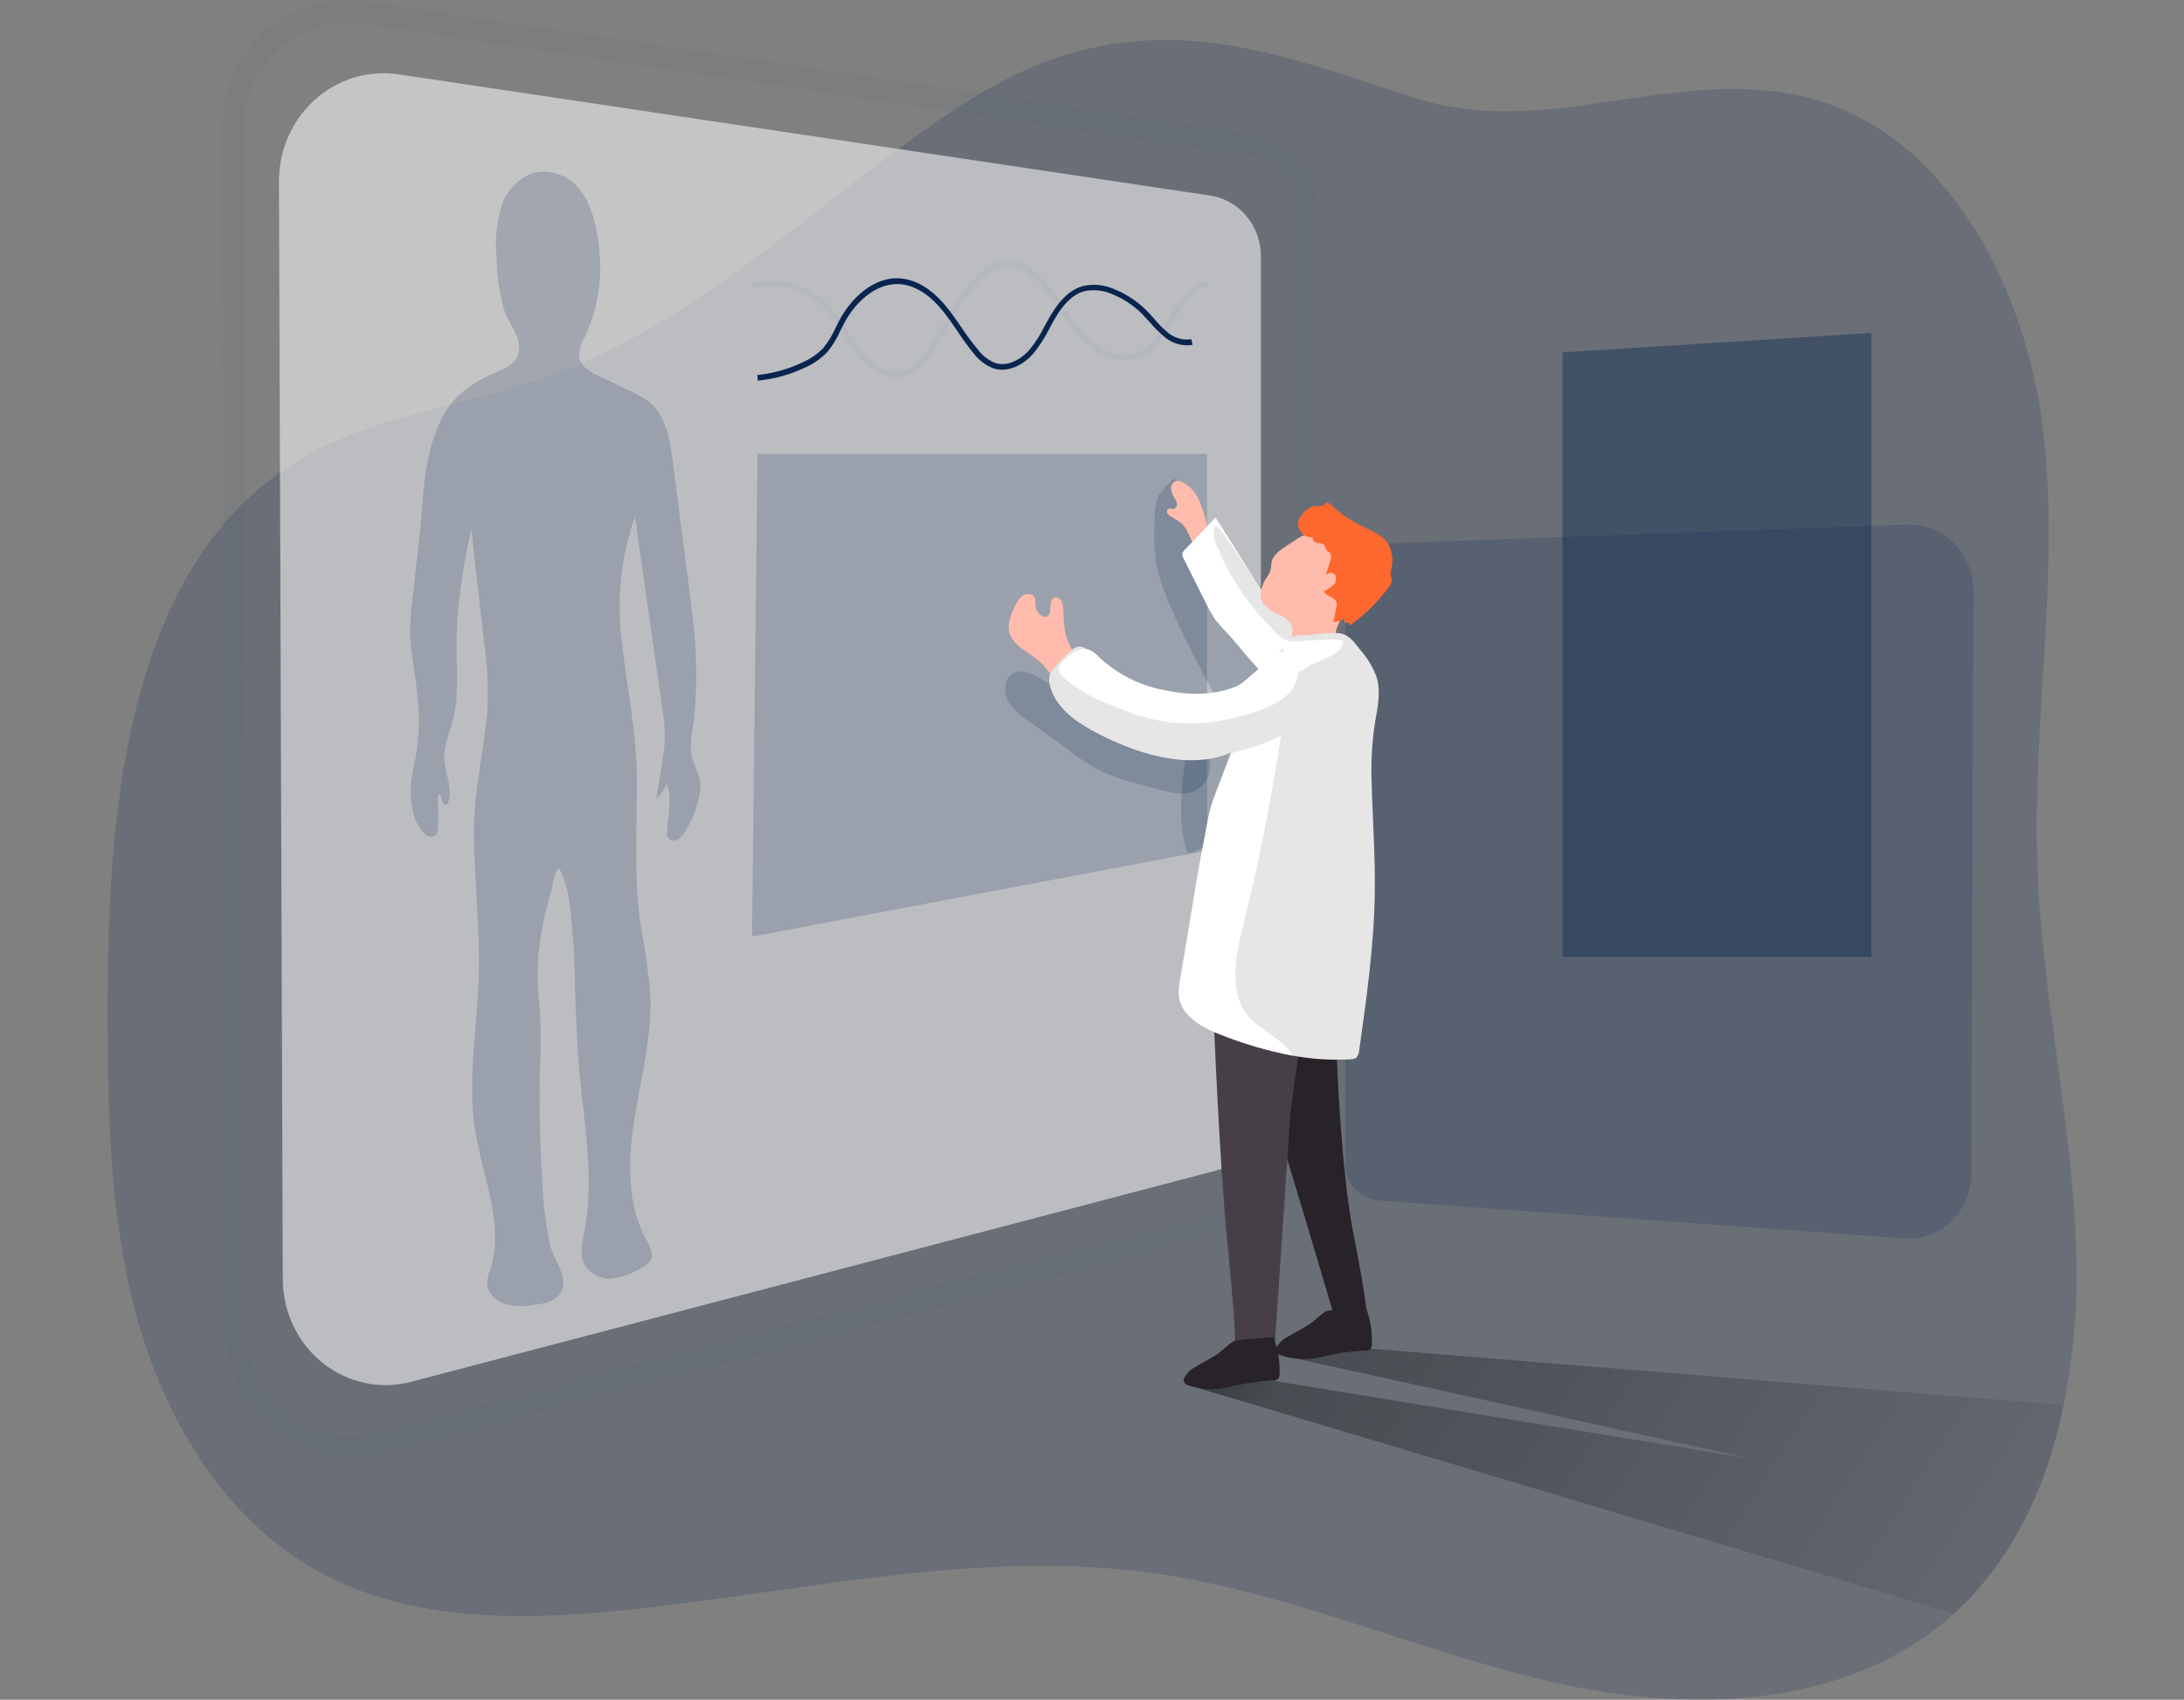 <svg width="230" height="179" viewBox="0 0 230 179" fill="none" xmlns="http://www.w3.org/2000/svg">
<rect x="0" y="0" width="230" height="179" fill="#808080" stroke="none"/>
<g clip-path="url(#clip0)">
<path opacity="0.18" d="M217.328 147.968C215.603 156.43 211.991 164.304 205.758 169.939C194.751 179.903 178.374 180.455 164.038 177.266C149.702 174.077 136.125 167.736 121.616 165.699C102.927 163.068 84.105 167.724 65.33 169.618C54.214 170.74 42.368 170.74 32.678 165.01C23.282 159.458 17.227 149.15 14.323 138.378C11.419 127.607 11.321 116.271 11.344 105.084C11.378 84.064 13.759 59.32 31.252 48.573C39.125 43.739 48.624 42.86 57.291 39.808C72.242 34.553 84.186 23.081 97.182 13.829C101.38 10.861 105.762 8.046 110.569 6.33C124.508 1.342 136.067 6.152 149.098 10.332C162.899 14.774 176.286 6.852 190.191 10.231C204.7 13.758 213.274 29.826 215.137 45.087C217 60.348 213.987 75.81 214.562 91.189C215.039 104.948 218.328 118.504 218.668 132.25C218.819 137.526 218.37 142.801 217.328 147.968Z" fill="#09254F"/>
<path d="M217.328 147.968C215.603 156.43 211.991 164.304 205.758 169.939L125.107 145.866L133.939 145.391L184.297 153.597L136.7 143.117L144.348 142.03L217.328 147.968Z" fill="url(#paint0_linear)"/>
<path opacity="0.18" d="M200.95 55.241L145.688 57.242C143.387 57.325 141.662 58.905 141.662 60.953V122.708C141.662 124.596 143.14 126.128 145.228 126.437L200.226 130.398C201.136 130.508 202.059 130.421 202.935 130.143C203.811 129.865 204.622 129.402 205.316 128.783C206.01 128.165 206.571 127.404 206.965 126.549C207.359 125.694 207.576 124.765 207.604 123.818L207.822 62.022C207.78 60.182 207.033 58.435 205.744 57.164C204.456 55.893 202.732 55.201 200.95 55.241Z" fill="#09254F"/>
<path opacity="0.54" d="M41.954 7.826L127.441 20.593C128.925 20.814 130.281 21.58 131.263 22.75C132.244 23.92 132.784 25.416 132.784 26.964V117.031C132.783 118.463 132.321 119.853 131.47 120.983C130.619 122.113 129.429 122.919 128.085 123.272L43.276 145.528C41.681 145.946 40.015 145.984 38.404 145.638C36.792 145.292 35.278 144.571 33.977 143.531C32.676 142.49 31.622 141.157 30.895 139.632C30.167 138.108 29.786 136.432 29.78 134.732L29.378 19.114C29.372 17.482 29.707 15.867 30.361 14.38C31.014 12.893 31.97 11.569 33.163 10.498C34.357 9.426 35.76 8.633 37.277 8.172C38.794 7.711 40.389 7.593 41.954 7.826Z" fill="white"/>
<g opacity="0.18">
<path opacity="0.18" d="M36.755 153.592C33.321 153.582 30.03 152.17 27.6 149.664C25.171 147.157 23.8 143.76 23.788 140.214L23.345 13.669C23.338 11.712 23.74 9.775 24.523 7.993C25.306 6.21 26.452 4.622 27.883 3.338C29.314 2.053 30.996 1.103 32.815 0.55C34.634 -0.002 36.547 -0.143 38.423 0.137L131.984 14.109C133.878 14.401 135.609 15.384 136.862 16.879C138.115 18.375 138.808 20.284 138.816 22.262V120.832C138.822 122.667 138.234 124.451 137.145 125.902C136.056 127.352 134.529 128.385 132.807 128.836L39.987 153.182C38.93 153.456 37.845 153.593 36.755 153.592ZM36.531 2.358C35.098 2.357 33.679 2.648 32.355 3.216C31.031 3.783 29.829 4.615 28.818 5.663C27.806 6.711 27.005 7.956 26.461 9.325C25.916 10.694 25.639 12.16 25.645 13.64L26.088 140.178C26.09 141.859 26.464 143.518 27.181 145.027C27.898 146.537 28.94 147.857 30.226 148.888C31.512 149.919 33.009 150.633 34.603 150.976C36.197 151.319 37.846 151.281 39.424 150.866L132.237 126.521C133.461 126.2 134.546 125.467 135.321 124.437C136.096 123.408 136.516 122.142 136.516 120.838V22.268C136.51 20.86 136.016 19.501 135.124 18.437C134.231 17.372 132.999 16.673 131.651 16.466L38.095 2.488C37.578 2.407 37.055 2.363 36.531 2.358Z" fill="#09254F"/>
</g>
<path opacity="0.18" d="M79.781 47.807H127.119V89.58L79.194 98.636L79.781 47.807Z" fill="#09254F"/>
<path opacity="0.18" d="M127.769 72.936C125.682 74.427 125.164 77.33 124.825 79.925C124.388 83.262 123.962 86.76 125.107 89.913C130.437 87.989 134.353 83.381 138.017 78.921C138.754 78.166 139.284 77.221 139.552 76.184C139.652 75.142 139.406 74.095 138.856 73.215C137.804 71.285 136.165 69.783 134.698 68.174C130.098 63.103 126.947 56.797 123.933 50.568C123.646 49.974 122.111 51.981 122.013 52.195C121.541 53.186 121.593 54.505 121.576 55.579C121.467 57.382 121.662 59.19 122.151 60.923C123.508 65.009 125.739 69.118 127.769 72.936Z" fill="#09254F"/>
<path opacity="0.18" d="M117.01 75.988C114.393 74.646 112.007 72.871 109.459 71.392C108.591 70.893 107.516 70.424 106.659 70.929C105.802 71.434 105.647 72.758 106.084 73.684C106.602 74.577 107.33 75.32 108.2 75.846L112.91 79.272C113.819 79.967 114.78 80.587 115.785 81.124C117.079 81.73 118.427 82.206 119.81 82.544L122.03 83.138C123.33 83.5 124.779 83.856 125.975 83.215C126.442 82.957 126.828 82.568 127.09 82.093C127.351 81.618 127.477 81.076 127.453 80.531C127.298 78.078 125.342 77.995 123.565 77.888C121.278 77.724 119.047 77.077 117.01 75.988Z" fill="#09254F"/>
<path d="M135.647 140.759C135.124 141.008 134.692 141.425 134.417 141.947C134.36 142.063 134.342 142.194 134.365 142.321C134.405 142.415 134.465 142.498 134.541 142.565C134.617 142.632 134.706 142.681 134.802 142.707C136.226 143.198 137.754 143.264 139.213 142.897C140.664 142.535 142.144 142.312 143.635 142.232C143.76 142.256 143.888 142.25 144.011 142.215C144.133 142.18 144.247 142.117 144.342 142.03C144.435 141.889 144.482 141.72 144.474 141.549C144.533 140.213 144.307 138.879 143.813 137.642C143.848 137.719 139.903 137.88 139.563 138.123C138.937 138.568 138.413 139.138 137.746 139.554C137.079 139.97 136.343 140.35 135.647 140.759Z" fill="#282328"/>
<path d="M140.794 111.616C140.794 111.616 141.225 123.284 142.519 129.857C143.813 136.431 143.922 138.105 143.922 138.105H140.357C140.357 138.105 134.854 119.496 133.456 115.256C132.059 111.016 131.403 108.237 131.403 108.237L140.794 111.616Z" fill="#282328"/>
<path d="M127.832 107.495C127.832 107.495 128.407 122.209 129.247 130.736C130.087 139.263 130.069 141.264 130.069 141.264C130.069 141.264 133.307 142.268 134.279 141.264L135.895 117.192L136.711 111.254L127.832 107.495Z" fill="#473F47"/>
<path d="M112.145 66.422C112.018 65.656 112.03 64.86 111.967 64.082C111.965 63.778 111.885 63.479 111.737 63.216C111.656 63.088 111.536 62.993 111.396 62.946C111.256 62.898 111.104 62.901 110.966 62.954C110.632 63.127 110.621 63.608 110.627 63.999C110.632 64.391 110.54 64.89 110.167 64.961C110.027 64.98 109.885 64.948 109.764 64.872C109.577 64.772 109.416 64.627 109.294 64.449C109.172 64.272 109.093 64.067 109.063 63.851C109.028 63.596 109.063 63.334 109.017 63.079C108.873 62.337 107.953 62.485 107.521 62.847C107.279 63.103 107.084 63.403 106.946 63.732C106.635 64.287 106.408 64.888 106.274 65.514C105.819 68.073 108.804 68.625 110.063 70.264C110.234 70.52 110.427 70.761 110.638 70.983C110.851 71.175 111.109 71.305 111.387 71.36C111.665 71.414 111.951 71.391 112.217 71.292C112.483 71.193 112.719 71.023 112.899 70.798C113.08 70.573 113.198 70.303 113.243 70.015C113.387 69.059 112.714 68.233 112.386 67.295C112.279 67.013 112.198 66.72 112.145 66.422Z" fill="#FFBBAB"/>
<path d="M126.429 53.074C126.268 52.566 126.009 52.097 125.669 51.695C125.328 51.293 124.912 50.966 124.445 50.734C124.24 50.629 124.005 50.603 123.784 50.663C123.629 50.737 123.501 50.861 123.42 51.016C123.338 51.171 123.306 51.349 123.33 51.524C123.382 51.872 123.512 52.203 123.709 52.492C123.831 52.668 123.912 52.871 123.945 53.085C123.96 53.196 123.936 53.309 123.877 53.403C123.818 53.497 123.727 53.566 123.623 53.596C123.439 53.626 123.238 53.495 123.048 53.596C122.98 53.642 122.931 53.712 122.909 53.793C122.886 53.873 122.893 53.959 122.927 54.035C123.007 54.181 123.124 54.3 123.266 54.38C123.667 54.591 124.051 54.834 124.416 55.104C125.072 55.698 125.279 56.66 125.768 57.408C125.811 57.49 125.88 57.553 125.963 57.586C126.034 57.598 126.107 57.586 126.17 57.551C126.505 57.43 126.791 57.196 126.98 56.886C127.17 56.577 127.254 56.211 127.217 55.847C127.041 54.898 126.777 53.97 126.429 53.074Z" fill="#FFBBAB"/>
<path d="M133.732 63.168C133.185 62.598 132.706 61.962 132.306 61.274L128.005 54.505L124.779 57.895C124.655 58 124.565 58.141 124.52 58.299C124.507 58.487 124.553 58.675 124.652 58.833L126.998 63.518C127.292 64.14 127.635 64.736 128.022 65.3C128.443 65.826 128.89 66.33 129.362 66.808C130.949 68.512 132.237 70.549 134.204 71.796C134.374 71.92 134.572 71.996 134.779 72.016C135.016 72.01 135.247 71.936 135.446 71.802C137.004 70.953 140.006 69.575 139.006 67.253C138.08 65.157 135.245 64.635 133.732 63.168Z" fill="white"/>
<path opacity="0.1" d="M133.732 63.168C133.185 62.598 132.706 61.962 132.306 61.274L128.005 54.505L124.779 57.895C124.655 58 124.565 58.141 124.52 58.299C124.507 58.487 124.553 58.675 124.652 58.833L126.998 63.518C127.292 64.14 127.635 64.736 128.022 65.3C128.443 65.826 128.89 66.33 129.362 66.808C130.949 68.512 132.237 70.549 134.204 71.796C134.374 71.92 134.572 71.996 134.779 72.016C135.016 72.01 135.247 71.936 135.446 71.802C137.004 70.953 140.006 69.575 139.006 67.253C138.08 65.157 135.245 64.635 133.732 63.168Z" fill="white"/>
<path opacity="0.1" d="M128.241 57.699C127.853 56.975 127.745 56.127 127.936 55.324C128.291 55.535 128.592 55.83 128.816 56.185C130.915 59.006 132.622 62.212 135.308 64.445C135.649 64.697 135.961 64.988 136.24 65.312C136.74 65.953 136.78 67.432 135.665 67.402C134.865 67.402 133.939 66.167 133.422 65.621C131.208 63.347 129.449 60.645 128.246 57.669L128.241 57.699Z" fill="#020202"/>
<path d="M133.876 59.605C133.823 60.103 133.622 60.572 133.301 60.947C132.818 61.719 132.548 62.776 133.031 63.554C133.487 64.109 134.084 64.521 134.756 64.742C135.388 65.044 136.056 65.543 136.09 66.262C136.09 66.654 135.964 67.135 136.263 67.384C136.411 67.483 136.586 67.531 136.763 67.521C137.763 67.574 138.764 67.58 139.765 67.521C139.937 67.528 140.109 67.491 140.265 67.414C140.498 67.193 140.642 66.89 140.667 66.565C141.007 65.122 142.088 63.999 142.669 62.64C143.078 61.658 143.223 60.58 143.088 59.52C142.953 58.461 142.544 57.458 141.904 56.618C141.745 56.395 141.536 56.213 141.294 56.09C141.058 56.008 140.807 55.976 140.558 55.995C139.167 55.995 137.648 55.995 136.475 56.826C135.469 57.581 133.801 58.257 133.876 59.605Z" fill="#FFBBAB"/>
<path d="M136.7 55.3C136.75 55.684 136.943 56.032 137.239 56.271C137.534 56.509 137.908 56.619 138.281 56.577C138.126 56.838 138.454 57.135 138.741 57.171C139.029 57.206 139.391 57.248 139.535 57.515C139.598 57.634 139.598 57.782 139.673 57.901C139.747 58.02 140 58.139 140.115 58.311C140.164 58.417 140.189 58.532 140.189 58.649C140.189 58.766 140.164 58.882 140.115 58.988L139.609 60.627C139.659 60.539 139.728 60.466 139.811 60.412C139.894 60.358 139.988 60.326 140.086 60.318C140.183 60.31 140.282 60.326 140.372 60.365C140.462 60.404 140.542 60.466 140.604 60.544C140.696 60.721 140.727 60.926 140.69 61.124C140.653 61.321 140.552 61.5 140.403 61.63C140.098 61.881 139.768 62.097 139.42 62.277C139.667 62.836 140.57 62.836 140.736 63.423C140.776 63.599 140.776 63.782 140.736 63.958L140.409 65.508C140.817 65.493 141.214 65.365 141.559 65.139L141.628 65.68C141.754 65.442 142.203 65.597 142.157 65.87C143.724 64.757 145.11 63.395 146.263 61.832C146.459 61.626 146.57 61.349 146.573 61.06C146.548 60.919 146.513 60.781 146.47 60.644C146.441 60.381 146.465 60.114 146.539 59.861C146.746 58.996 146.624 58.082 146.199 57.307C145.624 56.363 144.509 55.947 143.531 55.467C142.287 54.862 141.134 54.074 140.11 53.127C139.609 52.664 139.621 53.127 139.213 53.27C138.804 53.412 138.5 53.18 138.131 53.347C137.441 53.673 136.636 54.534 136.7 55.3Z" fill="#FC682D"/>
<path d="M144.446 82.306C144.543 86.184 144.831 90.061 144.779 93.939C144.704 99.538 143.917 105.096 143.134 110.636C143.128 110.918 143.019 111.187 142.83 111.39C142.657 111.502 142.458 111.559 142.255 111.557C140.198 111.673 138.135 111.541 136.107 111.165C133.508 110.667 130.96 109.921 128.494 108.938C126.561 108.196 124.388 106.99 124.152 104.876C124.112 104.279 124.158 103.678 124.29 103.095C125.084 98.6 125.745 94.052 126.59 89.58L127.125 86.754C127.228 86.213 127.332 85.667 127.476 85.139C127.654 84.491 127.896 83.862 128.131 83.238C128.632 81.938 129.126 80.632 129.626 79.331L129.661 79.248C124.992 81.255 119.137 79.195 114.917 76.873C113.03 75.828 111.127 74.373 110.581 72.229C110.46 71.831 110.46 71.404 110.581 71.006C110.703 70.715 110.879 70.451 111.098 70.228C111.606 69.654 112.144 69.109 112.708 68.595C112.902 68.391 113.138 68.235 113.398 68.138C114.1 67.93 114.75 68.542 115.279 69.07C116.803 70.572 118.612 71.732 120.591 72.477C122.57 73.222 124.677 73.536 126.78 73.399C127.933 73.352 129.066 73.071 130.115 72.574C131.037 72.059 131.893 71.426 132.663 70.692C133.707 69.839 134.654 68.867 135.486 67.794C135.646 67.523 135.859 67.29 136.113 67.111C136.392 66.978 136.697 66.915 137.004 66.927C138.235 66.873 139.581 66.624 140.794 66.671C142.007 66.719 142.519 67.521 143.261 68.453C143.987 69.274 144.56 70.226 144.952 71.262C145.527 73.043 144.952 74.937 144.704 76.778C144.461 78.609 144.375 80.459 144.446 82.306Z" fill="white"/>
<path opacity="0.1" d="M144.446 82.306C144.543 86.184 144.831 90.061 144.779 93.939C144.704 99.538 143.917 105.096 143.134 110.636C143.128 110.918 143.019 111.187 142.83 111.39C142.657 111.502 142.458 111.559 142.255 111.557C140.198 111.673 138.135 111.541 136.107 111.165C133.508 110.667 130.96 109.921 128.494 108.938C126.561 108.196 124.388 106.99 124.152 104.876C124.112 104.279 124.158 103.678 124.29 103.095C125.084 98.6 125.745 94.052 126.59 89.58L127.125 86.754C127.228 86.213 127.332 85.667 127.476 85.139C127.654 84.491 127.896 83.862 128.131 83.238C128.632 81.938 129.126 80.632 129.626 79.331L129.661 79.248C124.992 81.255 119.137 79.195 114.917 76.873C113.03 75.828 111.127 74.373 110.581 72.229C110.46 71.831 110.46 71.404 110.581 71.006C110.703 70.715 110.879 70.451 111.098 70.228C111.606 69.654 112.144 69.109 112.708 68.595C112.902 68.391 113.138 68.235 113.398 68.138C114.1 67.93 114.75 68.542 115.279 69.07C116.803 70.572 118.612 71.732 120.591 72.477C122.57 73.222 124.677 73.536 126.78 73.399C127.933 73.352 129.066 73.071 130.115 72.574C131.037 72.059 131.893 71.426 132.663 70.692C133.707 69.839 134.654 68.867 135.486 67.794C135.646 67.523 135.859 67.29 136.113 67.111C136.392 66.978 136.697 66.915 137.004 66.927C138.235 66.873 139.581 66.624 140.794 66.671C142.007 66.719 142.519 67.521 143.261 68.453C143.987 69.274 144.56 70.226 144.952 71.262C145.527 73.043 144.952 74.937 144.704 76.778C144.461 78.609 144.375 80.459 144.446 82.306Z" fill="#020202"/>
<path d="M125.946 143.93C125.422 144.178 124.99 144.595 124.716 145.118C124.661 145.234 124.645 145.365 124.67 145.492C124.709 145.586 124.768 145.669 124.842 145.736C124.917 145.803 125.005 145.851 125.101 145.878C126.52 146.36 128.042 146.422 129.494 146.056C130.943 145.694 132.422 145.471 133.911 145.391C134.037 145.415 134.166 145.409 134.289 145.374C134.413 145.339 134.527 145.276 134.624 145.189C134.715 145.047 134.76 144.878 134.75 144.708C134.807 143.372 134.584 142.039 134.095 140.801C134.095 140.884 130.179 141.039 129.839 141.282C129.212 141.727 128.689 142.297 128.022 142.719C127.355 143.141 126.619 143.515 125.946 143.93Z" fill="#282328"/>
<path opacity="0.18" d="M66.871 54.439L69.447 72.538C69.712 74.426 70.16 76.511 69.976 78.423C69.792 80.335 69.401 82.205 69.125 84.076C69.629 83.671 70.002 83.118 70.195 82.49C70.856 84.07 70.304 85.875 70.246 87.597C70.226 87.8 70.257 88.005 70.338 88.191C70.446 88.347 70.605 88.458 70.785 88.504C70.966 88.549 71.156 88.527 71.322 88.44C71.652 88.257 71.925 87.981 72.11 87.644C72.905 86.411 73.442 85.019 73.685 83.559C73.961 81.95 73.38 81.297 72.926 79.931C72.506 78.66 72.926 77.015 73.099 75.727C73.452 72.132 73.394 68.507 72.926 64.926C72.737 63.144 72.506 61.404 72.276 59.641L71.88 56.565L70.896 49.024C70.632 46.993 70.407 44.76 69.102 43.086C67.952 41.637 66.123 41.186 64.6 40.331C63.449 39.677 61.149 39.143 60.994 37.498C61.009 36.803 61.208 36.126 61.569 35.539C62.815 32.904 63.37 29.979 63.179 27.053C63.024 24.678 62.495 21.478 60.827 19.684C60.235 19.024 59.481 18.54 58.645 18.284C57.81 18.028 56.922 18.009 56.077 18.23C55.289 18.526 54.579 19.009 54.003 19.638C53.427 20.268 53.001 21.028 52.759 21.858C52.288 23.521 52.124 25.262 52.276 26.988C52.308 28.88 52.577 30.76 53.075 32.582C53.507 34.007 54.904 35.485 54.628 37.041C54.381 38.419 53.012 38.882 51.931 39.345C50.562 39.908 49.297 40.711 48.193 41.72C47.164 42.803 46.378 44.106 45.893 45.538C44.869 48.24 44.651 50.793 44.438 53.602C44.191 56.838 43.754 60.074 43.409 63.299C43.286 64.294 43.215 65.295 43.196 66.297C43.196 68.708 43.771 71.083 43.978 73.488C44.218 75.666 44.133 77.869 43.725 80.02C43.581 80.685 43.432 81.35 43.346 82.021C43.202 83.092 43.236 84.18 43.443 85.24C43.602 86.14 44 86.977 44.593 87.656C44.749 87.844 44.946 87.991 45.168 88.084C45.285 88.126 45.411 88.136 45.533 88.113C45.655 88.09 45.769 88.035 45.864 87.953C46.036 87.736 46.124 87.461 46.111 87.181C46.181 86.222 46.181 85.26 46.111 84.301C46.111 84.046 46.111 83.707 46.324 83.618L46.594 84.402C46.652 84.569 46.756 84.764 46.922 84.764C47.089 84.764 47.17 84.598 47.221 84.45C47.681 83.084 46.928 81.534 46.813 80.174C46.669 78.607 47.388 77.057 47.768 75.561C48.343 73.055 48.072 70.436 48.078 67.841C48.103 65.54 48.295 63.243 48.653 60.971C48.82 59.831 49.016 58.697 49.228 57.569C49.372 56.779 49.855 55.579 49.545 54.813C49.982 59.13 50.516 63.441 50.999 67.752C51.35 70.139 51.458 72.557 51.322 74.967C50.896 79.474 49.832 83.571 49.913 88.179C49.999 93.178 50.574 98.166 50.407 103.172C50.223 108.445 49.222 113.754 50.028 118.967C50.798 123.913 53.173 128.961 51.62 133.711C51.462 134.11 51.355 134.53 51.304 134.958C51.241 136.057 52.15 137.013 53.162 137.333C54.201 137.599 55.285 137.626 56.336 137.41C57.325 137.286 58.435 137.09 58.993 136.223C60.033 134.631 58.343 132.755 57.963 131.235C57.532 129.283 57.263 127.296 57.158 125.297C56.922 121.93 56.836 118.551 56.819 115.202C56.819 112.032 57.135 108.671 56.767 105.565C56.449 102.555 56.643 99.51 57.342 96.569C57.549 95.643 57.791 94.728 58.05 93.82C58.239 93.143 58.354 91.878 58.866 91.379C59.5 92.646 59.891 94.027 60.016 95.447C60.358 98.3 60.536 101.171 60.551 104.045C60.655 107.014 60.758 109.983 61.028 112.952C61.534 118.54 62.615 124.198 61.54 129.697C61.322 130.837 61.017 132.072 61.511 133.105C61.809 133.627 62.246 134.05 62.771 134.321C63.295 134.593 63.884 134.703 64.467 134.637C65.633 134.491 66.749 134.066 67.728 133.396C68.057 133.247 68.338 133.004 68.539 132.696C68.861 132.037 68.435 131.265 68.084 130.623C66.003 126.835 66.123 122.185 66.796 117.886C67.469 113.587 68.654 109.324 68.493 104.971C68.31 102.546 67.983 100.135 67.515 97.751C66.652 92.258 67.135 87.062 67.066 81.605C67.003 76.992 66.049 72.455 65.519 67.877C64.891 63.351 65.356 58.735 66.871 54.439Z" fill="#09254F"/>
<g opacity="0.18">
<path opacity="0.18" d="M94.376 39.767C92.731 39.767 91.184 38.579 90.264 37.391C89.746 36.704 89.27 35.984 88.838 35.236C88.339 34.351 87.762 33.516 87.113 32.742C86.126 31.662 84.876 30.877 83.494 30.468C82.112 30.06 80.648 30.043 79.258 30.42L79.102 29.826C80.595 29.425 82.164 29.444 83.646 29.882C85.129 30.32 86.471 31.16 87.533 32.314C88.203 33.117 88.8 33.981 89.315 34.898C89.736 35.623 90.197 36.323 90.695 36.994C91.69 38.252 93.456 39.541 95.169 39.018C96.105 38.635 96.907 37.969 97.469 37.106C98.22 36.051 98.905 34.948 99.522 33.805C100.381 32.119 101.453 30.557 102.708 29.161C103.525 28.324 104.824 27.35 106.302 27.38C107.341 27.469 108.322 27.912 109.091 28.639C110.245 29.728 111.248 30.977 112.07 32.35C112.57 33.11 113.088 33.888 113.657 34.595C115.037 36.311 117.447 38.015 119.701 37.166C121.225 36.572 122.134 35.087 123.1 33.502C124.066 31.917 125.164 30.094 127.016 29.565L127.165 30.159C125.532 30.622 124.583 32.184 123.583 33.835C122.582 35.485 121.61 37.094 119.897 37.736C117.366 38.692 114.721 36.857 113.214 34.992C112.639 34.268 112.105 33.472 111.593 32.7C110.797 31.382 109.83 30.183 108.718 29.138C108.047 28.497 107.19 28.102 106.279 28.015C105.003 27.956 103.841 28.847 103.105 29.601C101.887 30.961 100.847 32.48 100.011 34.12C99.384 35.287 98.685 36.412 97.918 37.486C97.279 38.453 96.368 39.193 95.307 39.606C95.005 39.703 94.692 39.757 94.376 39.767Z" fill="#09254F"/>
</g>
<path d="M79.81 40.087L79.752 39.493C81.422 39.328 83.052 38.868 84.571 38.134C85.367 37.789 86.09 37.287 86.699 36.655C87.223 36.01 87.659 35.292 87.993 34.523C88.131 34.25 88.263 33.971 88.412 33.698C89.562 31.537 91.943 29.084 94.841 29.322C96.94 29.488 98.62 31.014 99.655 32.291C100.23 32.997 100.765 33.769 101.271 34.511C101.804 35.316 102.38 36.089 102.996 36.827C103.463 37.451 104.085 37.933 104.796 38.223C106.164 38.674 107.585 37.777 108.384 36.875C109.024 36.092 109.574 35.235 110.023 34.321C110.241 33.918 110.46 33.514 110.696 33.134C111.702 31.442 112.812 30.456 114.077 30.117C115.217 29.866 116.405 30.001 117.464 30.503C118.66 30.997 119.753 31.723 120.684 32.641C120.983 32.944 121.259 33.235 121.547 33.573C121.95 34.051 122.386 34.497 122.852 34.909C123.204 35.235 123.62 35.477 124.073 35.619C124.525 35.76 125.001 35.798 125.469 35.729L125.59 36.322C125.032 36.408 124.463 36.364 123.924 36.195C123.385 36.026 122.89 35.734 122.473 35.343C121.984 34.915 121.527 34.45 121.104 33.953C120.834 33.645 120.529 33.359 120.265 33.045C119.388 32.179 118.359 31.494 117.234 31.026C116.287 30.577 115.225 30.45 114.204 30.664C113.088 30.966 112.093 31.851 111.167 33.425C110.937 33.811 110.724 34.203 110.512 34.612C110.036 35.565 109.457 36.46 108.787 37.279C107.872 38.312 106.228 39.327 104.594 38.787C103.784 38.464 103.073 37.923 102.536 37.219C101.921 36.459 101.345 35.666 100.811 34.844C100.31 34.108 99.793 33.353 99.223 32.665C98.257 31.477 96.705 30.076 94.801 29.927C92.162 29.731 89.994 31.988 88.918 34.001C88.78 34.262 88.642 34.535 88.51 34.808C88.154 35.623 87.69 36.383 87.13 37.065C86.474 37.756 85.692 38.306 84.83 38.686C83.246 39.444 81.548 39.918 79.81 40.087Z" fill="#09254F"/>
<path d="M136.113 111.165C133.514 110.667 130.965 109.921 128.499 108.938C126.567 108.196 124.393 106.99 124.158 104.876C124.118 104.279 124.164 103.678 124.296 103.095C125.089 98.6 125.751 94.051 126.596 89.58L127.131 86.754C127.234 86.213 127.338 85.667 127.482 85.139C127.66 84.491 127.901 83.862 128.137 83.238C128.637 81.938 129.132 80.632 129.632 79.331C131.432 78.815 133.14 78.512 134.905 77.395C133.905 84.149 132.575 90.845 130.92 97.46C130.11 100.708 129.345 104.585 131.495 107.073C132.864 108.647 135.245 109.484 136.113 111.165Z" fill="white"/>
<path opacity="0.41" d="M197.086 100.773H164.544V37.106L197.086 35.064V100.773Z" fill="#09254F"/>
<path d="M119.339 75.151C116.711 74.183 114.037 73.221 111.938 71.273C111.695 71.096 111.528 70.828 111.472 70.525C111.489 70.341 111.545 70.163 111.635 70.003C111.726 69.843 111.849 69.705 111.995 69.599C112.37 69.209 112.796 68.875 113.26 68.607C113.494 68.475 113.752 68.394 114.017 68.371C114.282 68.347 114.55 68.381 114.802 68.471C115.152 68.652 115.468 68.897 115.733 69.195C117.662 70.992 120.038 72.197 122.594 72.675C125.078 73.227 127.815 73.269 130.202 72.283C131.587 71.689 134.578 67.96 135.952 68.506C137.326 69.053 136.705 71.832 136.05 72.663C134.641 74.522 131.07 75.394 128.936 75.816C125.737 76.48 122.424 76.251 119.339 75.151Z" fill="white"/>
<path d="M140.259 69.029C140.562 68.88 140.831 68.665 141.047 68.4C141.264 68.135 141.422 67.825 141.513 67.491C140.789 67.337 140.046 67.299 139.31 67.378L137.211 67.491L135.826 67.568C134.963 67.61 134.946 68.002 135.251 68.613C135.4 68.904 135.78 69.142 135.964 69.445C136.148 69.747 136.159 70.098 136.349 70.329C136.924 71.012 137.05 70.626 137.758 70.187C138.465 69.747 139.46 69.456 140.259 69.029Z" fill="white"/>
</g>
<defs>
<linearGradient id="paint0_linear" x1="124.324" y1="115.018" x2="224.918" y2="179.194" gradientUnits="userSpaceOnUse">
<stop offset="0.01"/>
<stop offset="0.08" stop-opacity="0.69"/>
<stop offset="0.21" stop-opacity="0.32"/>
<stop offset="1" stop-opacity="0"/>
</linearGradient>
<clipPath id="clip0">
<rect width="230" height="179" fill="white"/>
</clipPath>
</defs>
</svg>
